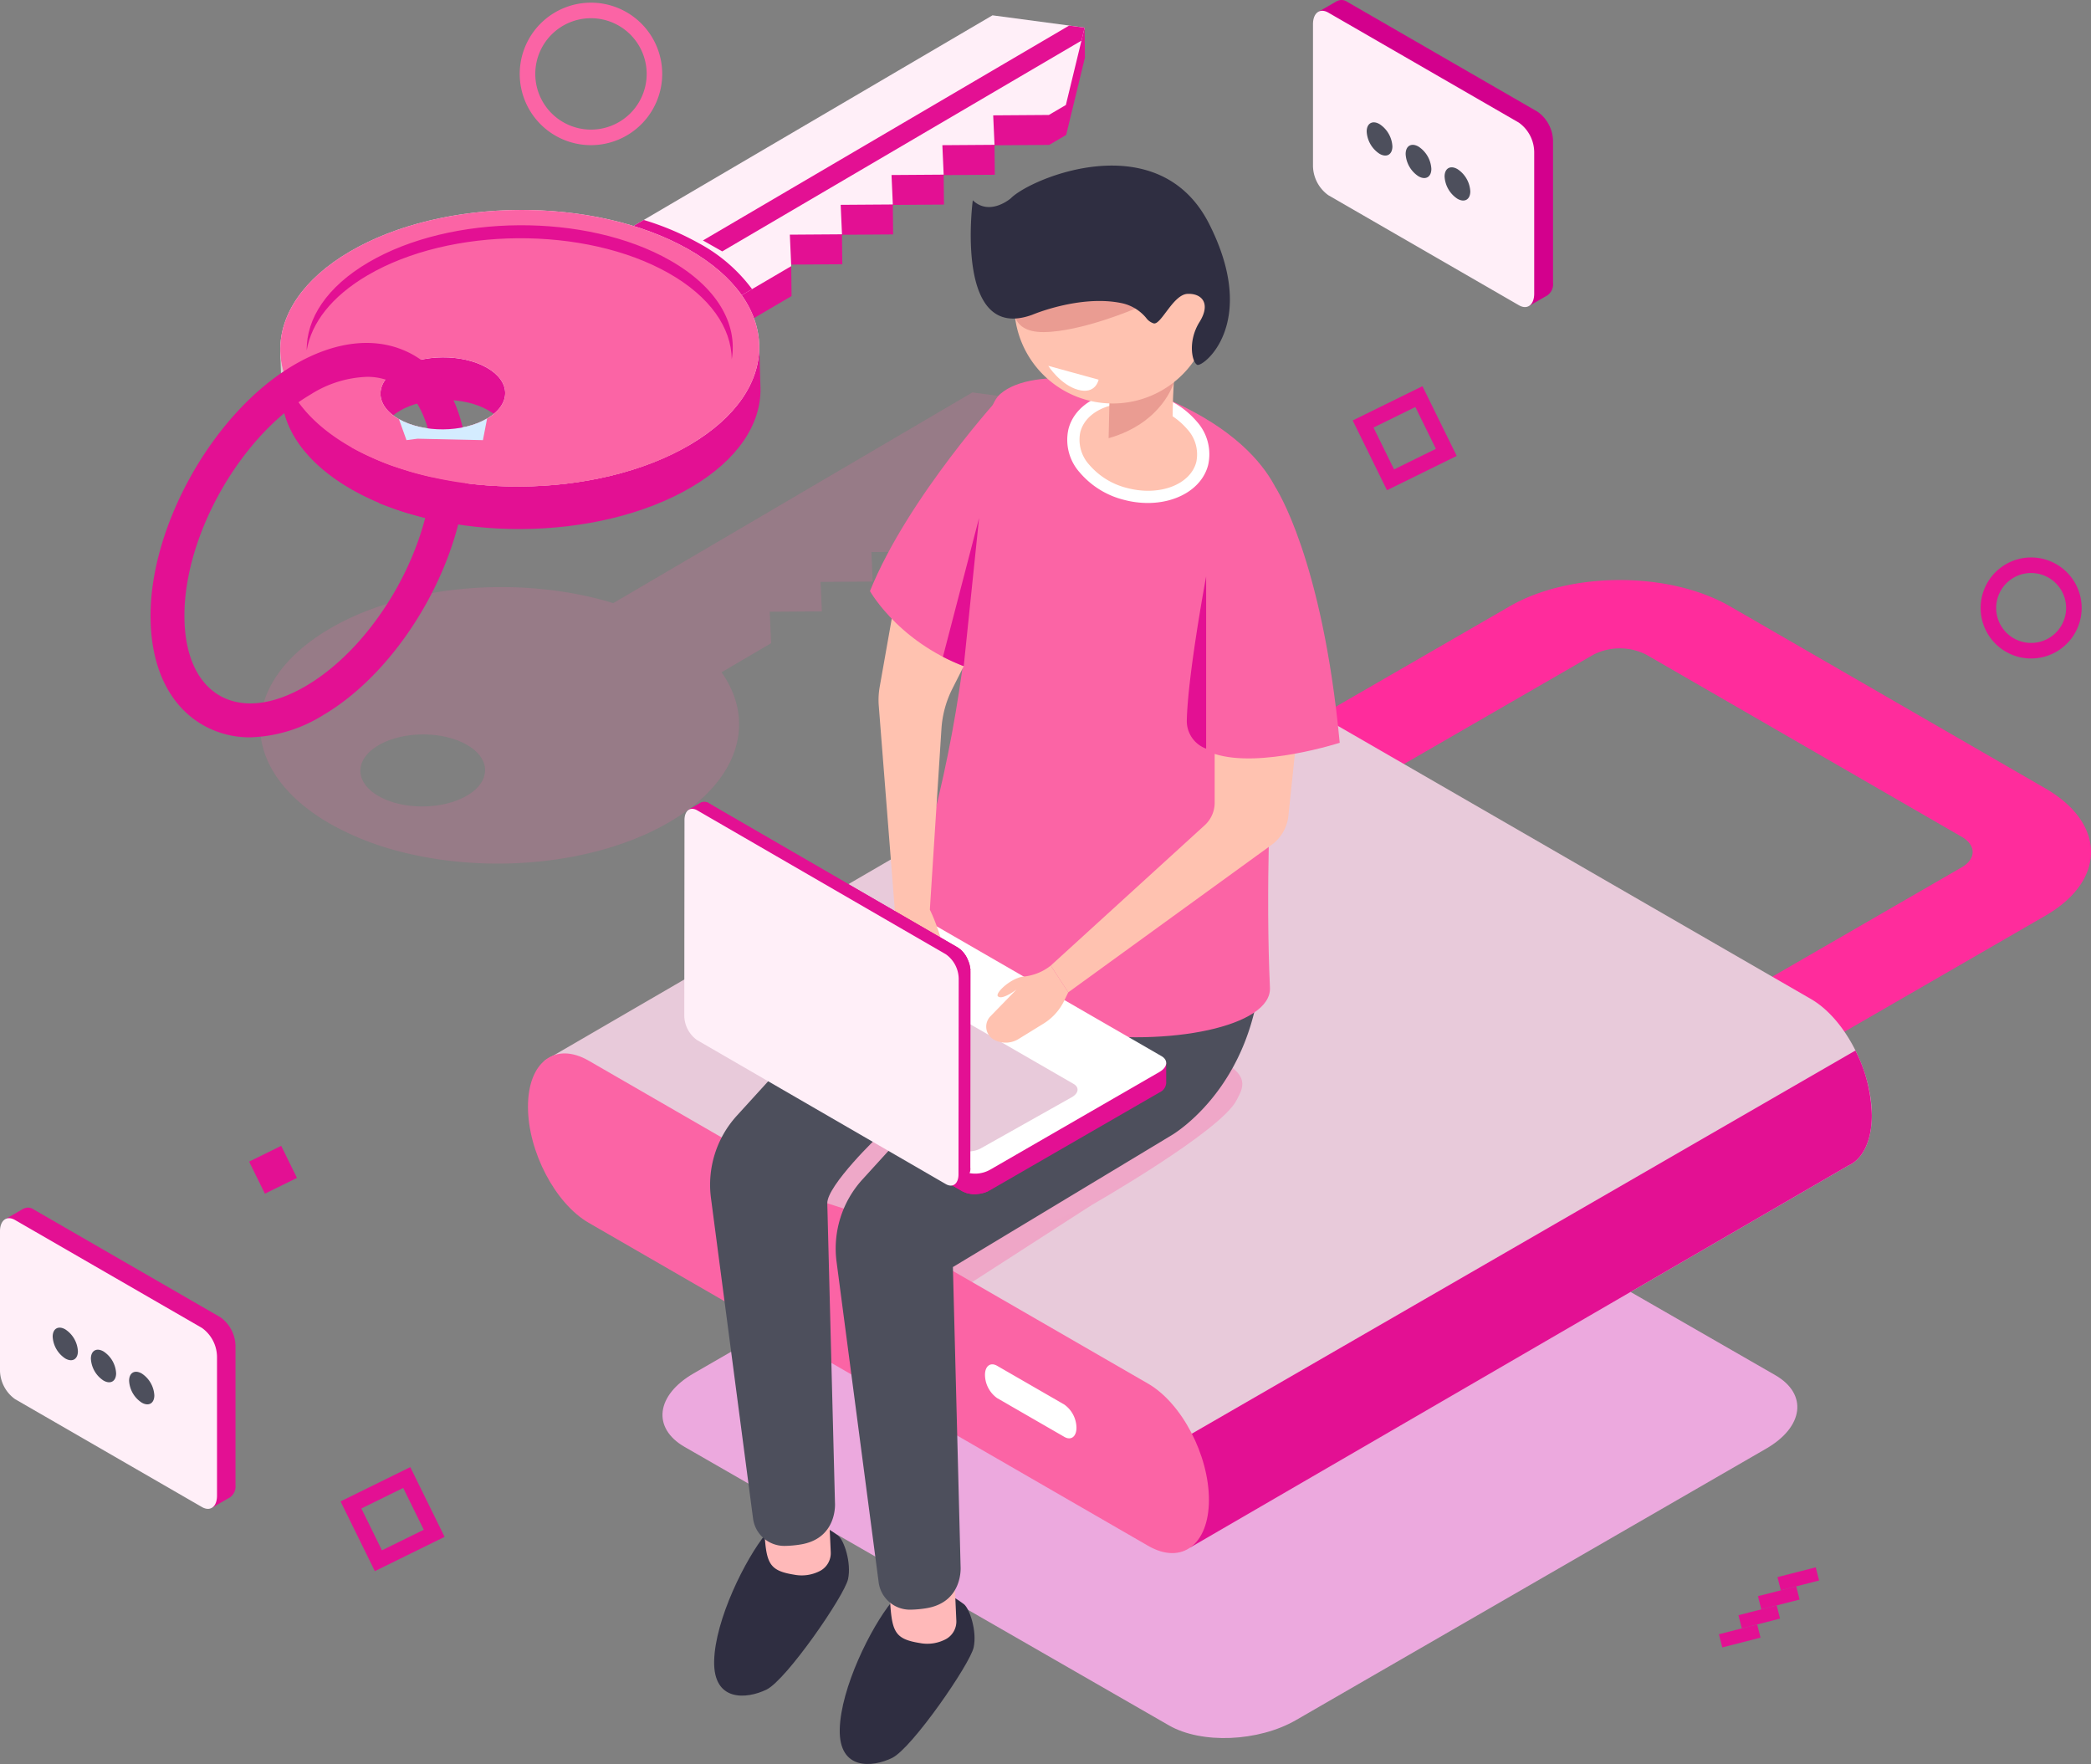 <svg xmlns="http://www.w3.org/2000/svg" width="415.796" height="350.762" viewBox="0 0 415.796 350.762">
  <rect x="0" y="0" width="415.796" height="350.762" fill="#808080" stroke="none"/>
  <g id="Group_4132" data-name="Group 4132" transform="translate(18809.793 14844.762)">
    <g id="Group_4092" data-name="Group 4092" transform="translate(-18467.988 -14533.105)">
      <rect id="Rectangle_2646" data-name="Rectangle 2646" width="2.704" height="7.855" transform="matrix(0.248, 0.969, -0.969, 0.248, 19.254, 0)" fill="#e31093"/>
      <rect id="Rectangle_2647" data-name="Rectangle 2647" width="2.704" height="7.855" transform="translate(15.372 3.787) rotate(75.627)" fill="#e31093"/>
      <rect id="Rectangle_2648" data-name="Rectangle 2648" width="2.704" height="7.855" transform="translate(11.491 7.573) rotate(75.627)" fill="#e31093"/>
      <rect id="Rectangle_2649" data-name="Rectangle 2649" width="2.704" height="7.855" transform="translate(7.609 11.359) rotate(75.624)" fill="#e31093"/>
    </g>
    <g id="Group_4120" data-name="Group 4120" transform="translate(-18779.857 -14841.712)">
      <path id="Path_16235" data-name="Path 16235" d="M442.669,137.13l-71.414,41.9c-18.106-5.556-41.175-3.839-56.4,5.093-18.521,10.866-18.4,28.275.272,38.882a56.977,56.977,0,0,0,14.049,5.51,74.941,74.941,0,0,0,11.165,1.926c14.853,1.445,30.7-1.2,42.132-7.907,13.841-8.121,17.266-19.893,10.322-29.752L402.652,187l-.279-6.256,10.37-.072-.262-5.858,10.372-.072-.262-5.86,10.372-.072-.262-5.858,10.37-.072-.261-5.86,11.072-.078,3.378-1.981,3.728-15.383ZM342.173,217.3c-4.822,2.829-12.672,2.884-17.532.123s-4.893-7.294-.071-10.122,12.672-2.884,17.532-.123S346.994,214.474,342.173,217.3Z" transform="translate(-279.247 -62.15)" fill="#fb64a5" opacity="0.19"/>
      <path id="Path_16236" data-name="Path 16236" d="M458.191,361.7l-96.314-55.377c-6.485-3.744-5.671-10.284,1.817-14.606l93.479-53.97c7.488-4.324,18.815-4.793,25.3-1.049l96.314,55.377c6.485,3.744,5.671,10.282-1.815,14.606l-93.48,53.97C476,364.978,464.675,365.447,458.191,361.7Z" transform="translate(-255.701 -21.674)" fill="#eca9de"/>
      <g id="Group_4095" data-name="Group 4095" transform="translate(75.049 112.288)">
        <g id="Group_4093" data-name="Group 4093" transform="translate(133.818)">
          <path id="Path_16237" data-name="Path 16237" d="M539.594,265.645l-16.652-9.614,61.394-35.446c2.9-1.675,2.9-4.4,0-6.072L521.617,178.3a11.635,11.635,0,0,0-10.518,0L449.7,213.748l-16.651-9.614,61.394-35.446c12.081-6.975,31.739-6.975,43.819,0L600.987,204.9c12.081,6.975,12.081,18.324,0,25.3Z" transform="translate(-433.054 -163.458)" fill="#ff2c9c"/>
        </g>
        <g id="Group_4094" data-name="Group 4094" transform="translate(0 17.656)">
          <path id="Path_16238" data-name="Path 16238" d="M604.892,264.681c0-8.9-5.412-19.243-12.089-23.1L481.569,177.361c-2.99-1.726-5.722-1.848-7.832-.669l-.006,0L340.918,253.866l128.434,96.779L600.2,274.7a6.06,6.06,0,0,0,1.156-.67h0C603.54,272.374,604.892,269.128,604.892,264.681Z" transform="translate(-337.666 -175.917)" fill="#e8cada"/>
          <path id="Path_16239" data-name="Path 16239" d="M436.516,328.305l130.846-75.944a6.06,6.06,0,0,0,1.156-.67h0c2.184-1.655,3.536-4.9,3.536-9.349a29.657,29.657,0,0,0-3.258-12.864L419.644,315.591Z" transform="translate(-304.829 -153.577)" fill="#e31093"/>
          <path id="Path_16240" data-name="Path 16240" d="M461.946,327.792,350.711,263.571c-6.676-3.855-12.088-14.2-12.088-23.1h0c0-8.9,5.412-12.993,12.088-9.139l111.235,64.221c6.676,3.854,12.088,14.2,12.088,23.1h0C474.033,327.556,468.622,331.647,461.946,327.792Z" transform="translate(-338.623 -153.407)" fill="#fb64a5"/>
        </g>
        <path id="Path_16241" data-name="Path 16241" d="M418.537,287.938l-13.373-7.715a5.77,5.77,0,0,1-2.411-4.6h0c0-1.774,1.08-2.589,2.411-1.821l13.373,7.715a5.771,5.771,0,0,1,2.409,4.6h0C420.946,287.891,419.867,288.706,418.537,287.938Z" transform="translate(-311.875 -117.556)" fill="#fff"/>
      </g>
      <g id="Group_4119" data-name="Group 4119">
        <g id="Group_4118" data-name="Group 4118">
          <path id="Path_16242" data-name="Path 16242" d="M343.029,140.02,365.882,153,389.2,139.32l-.062-5.952-.2.117-.019-.42,10.371-.072-.061-5.86,10.17-.071-.061-5.86,10.17-.071-.061-5.86,10.17-.071-.061-5.86,10.872-.076,3.378-1.982L447.538,91.9l-.062-5.952-1.8,5.7-16.458-2.2Z" transform="translate(-261.736 -83.499)" fill="#e31093"/>
          <g id="Group_4117" data-name="Group 4117">
            <g id="Group_4116" data-name="Group 4116">
              <g id="Group_4111" data-name="Group 4111" transform="translate(25.797)">
                <g id="Group_4097" data-name="Group 4097" transform="translate(55.433)">
                  <g id="Group_4096" data-name="Group 4096">
                    <path id="Path_16243" data-name="Path 16243" d="M365.839,147.77l23.319-13.682-.279-6.255,10.371-.073-.262-5.858,10.371-.073-.262-5.859,10.371-.073-.262-5.859,10.371-.073-.262-5.859,11.073-.078,3.378-1.982,3.728-15.383-18.319-2.447-86.19,50.57Z" transform="translate(-342.985 -84.219)" fill="#ffeff8"/>
                  </g>
                </g>
                <g id="Group_4099" data-name="Group 4099" transform="translate(55.433 40.688)">
                  <g id="Group_4098" data-name="Group 4098">
                    <path id="Path_16244" data-name="Path 16244" d="M381.368,126.684a32.132,32.132,0,0,0-10.593-9.132,54.671,54.671,0,0,0-10.947-4.621l-16.844,9.881,22.854,12.982Z" transform="translate(-342.985 -112.931)" fill="#e31093"/>
                  </g>
                </g>
                <g id="Group_4101" data-name="Group 4101" transform="translate(84.045 2.036)">
                  <g id="Group_4100" data-name="Group 4100">
                    <path id="Path_16245" data-name="Path 16245" d="M438.448,88.648l.626-2.582L436,85.656l-72.824,42.727,3.835,2.178Z" transform="translate(-363.176 -85.656)" fill="#e31093"/>
                  </g>
                </g>
                <g id="Group_4103" data-name="Group 4103" transform="translate(0.006 66.836)">
                  <g id="Group_4102" data-name="Group 4102">
                    <path id="Path_16246" data-name="Path 16246" d="M304.123,139.843l-.252-8.46,2.708,5.714Z" transform="translate(-303.872 -131.383)" fill="#d3d0cf"/>
                  </g>
                </g>
                <path id="Path_16247" data-name="Path 16247" d="M318.131,164.669c18.672,10.607,48.823,10.4,67.345-.47,9.286-5.449,13.883-12.541,13.808-19.6v0l-.259-8.965-1.522,1.7c-2.148-4.419-6.242-8.579-12.3-12.021-18.673-10.607-48.823-10.4-67.345.47S299.458,154.063,318.131,164.669ZM345.1,148.844c4.861,2.762,4.893,7.294.071,10.122s-12.672,2.884-17.532.123-4.893-7.294-.071-10.122S340.242,146.082,345.1,148.844Z" transform="translate(-303.793 -70.338)" fill="#e31093"/>
                <g id="Group_4105" data-name="Group 4105" transform="translate(0 38.703)">
                  <g id="Group_4104" data-name="Group 4104">
                    <path id="Path_16248" data-name="Path 16248" d="M317.951,158.7c18.673,10.607,48.825,10.4,67.346-.47s18.4-28.275-.273-38.882-48.823-10.4-67.345.472S299.28,148.095,317.951,158.7Zm26.973-15.825c4.861,2.76,4.893,7.292.071,10.122s-12.672,2.884-17.532.122-4.893-7.292-.071-10.122S340.064,140.115,344.924,142.877Z" transform="translate(-303.867 -111.531)" fill="#f2f2f2"/>
                  </g>
                </g>
                <path id="Path_16249" data-name="Path 16249" d="M339.526,155.677a19.122,19.122,0,0,1-11.887-1.756c-3.486-1.981-4.474-4.869-2.984-7.39l-8.459-6.707s-4.421-4.988-8.8-9.934c-6.811,9.955-3.225,21.682,10.732,29.61,6.157,3.5,13.056,5.484,20.881,6.636Z" transform="translate(-303.791 -65.17)" fill="#e31093"/>
                <g id="Group_4107" data-name="Group 4107" transform="translate(0 38.703)">
                  <g id="Group_4106" data-name="Group 4106">
                    <path id="Path_16250" data-name="Path 16250" d="M317.951,158.7A56.866,56.866,0,0,0,332,164.212a74.759,74.759,0,0,0,11.165,1.927c14.853,1.445,30.7-1.2,42.132-7.907,18.521-10.868,18.4-28.275-.273-38.882s-48.823-10.4-67.345.472S299.28,148.095,317.951,158.7Zm26.973-15.825c4.861,2.76,4.893,7.292.071,10.122s-12.672,2.884-17.532.122-4.893-7.292-.071-10.122S340.064,140.115,344.924,142.877Z" transform="translate(-303.867 -111.531)" fill="#fb64a5"/>
                  </g>
                </g>
                <g id="Group_4110" data-name="Group 4110" transform="translate(5.261 41.736)">
                  <g id="Group_4109" data-name="Group 4109">
                    <g id="Group_4108" data-name="Group 4108">
                      <path id="Path_16251" data-name="Path 16251" d="M307.581,138.544c.908-5.419,4.926-10.713,12.079-14.911,16.479-9.669,43.3-9.856,59.918-.419,8.256,4.691,12.427,10.875,12.521,17.1,1.183-7.064-2.922-14.342-12.323-19.682-16.613-9.438-43.44-9.249-59.918.418C311.569,125.909,307.487,132.247,307.581,138.544Z" transform="translate(-307.58 -113.67)" fill="#e31093"/>
                    </g>
                  </g>
                </g>
              </g>
              <g id="Group_4115" data-name="Group 4115" transform="translate(0 65.142)">
                <g id="Group_4114" data-name="Group 4114">
                  <g id="Group_4113" data-name="Group 4113">
                    <g id="Group_4112" data-name="Group 4112">
                      <path id="Path_16252" data-name="Path 16252" d="M305.489,208.613a18.682,18.682,0,0,1-9.343-2.41c-6.692-3.8-10.416-11.427-10.482-21.487-.132-18.347,12.639-40.829,28.467-50.117,8.671-5.089,17.131-5.8,23.823-2a18.711,18.711,0,0,1,6.927,6.927,28.841,28.841,0,0,1,3.556,14.562c.13,18.347-12.642,40.831-28.469,50.117A28.937,28.937,0,0,1,305.489,208.613ZM328.6,136.932a22.3,22.3,0,0,0-11.058,3.473c-13.978,8.2-25.258,28.057-25.142,44.264.051,7.552,2.564,13.119,7.074,15.679s10.577,1.871,17.09-1.95c13.98-8.2,25.258-28.057,25.145-44.264a22.584,22.584,0,0,0-2.63-11.2h0a11.7,11.7,0,0,0-10.479-6Z" transform="translate(-285.663 -130.188)" fill="#e31093"/>
                    </g>
                  </g>
                </g>
              </g>
            </g>
          </g>
        </g>
        <path id="Path_16253" data-name="Path 16253" d="M322.848,147.4l13.294,3.258,1.909-9.864c-4.821,2.828-12.672,2.884-17.532.122Z" transform="translate(-271.126 -60.622)" fill="#d4ecff"/>
        <path id="Path_16254" data-name="Path 16254" d="M313.806,145.314a56.866,56.866,0,0,0,14.049,5.51,74.759,74.759,0,0,0,11.165,1.927c14.853,1.445,30.7-1.2,42.132-7.907l-54.137-1.216Z" transform="translate(-273.925 -59.44)" fill="#fb64a5"/>
        <path id="Path_16255" data-name="Path 16255" d="M331.383,150.533a78.607,78.607,0,0,1-11.758-3.03v8.307a64.487,64.487,0,0,0,11.615,2.977C343.635,160.424,331.383,150.533,331.383,150.533Z" transform="translate(-271.498 -57.824)" fill="#e31093"/>
      </g>
      <path id="Path_16256" data-name="Path 16256" d="M324.9,149.213a55.147,55.147,0,0,1-7.658-2.826c-7.241-3.39,1.919,9.169,1.919,9.169s2.467.983,5.739,1.987Z" transform="translate(-273.652 -58.531)" fill="#e31093"/>
    </g>
    <path id="Path_16257" data-name="Path 16257" d="M428.036,251.252l-23.687,15.276-11.53-1.872,28.164-13.615Z" transform="translate(-19020.828 -14856.35)" fill="#fb64a5" opacity="0.35"/>
    <g id="Group_4125" data-name="Group 4125" transform="translate(-18673.727 -14811.835)">
      <g id="Group_4122" data-name="Group 4122" transform="translate(5.138)">
        <path id="Path_16258" data-name="Path 16258" d="M403.754,305.951s-6.822-3.441-11.012,1.682-10.18,17.219-10.366,25.392,6.468,7.62,10.423,5.685,15.507-18.691,16.207-21.975-.825-7.725-1.937-8.593S403.754,305.951,403.754,305.951Z" transform="translate(-356.596 -22.083)" fill="#2f2e41"/>
        <path id="Path_16259" data-name="Path 16259" d="M402.314,304.938l.316,7.068a4.009,4.009,0,0,1-2,3.677,7.861,7.861,0,0,1-5.263.818c-5.14-.826-5.6-2.294-5.966-9.361S402.314,304.938,402.314,304.938Z" transform="translate(-353.666 -22.715)" fill="#ffb9b9"/>
        <g id="Group_4121" data-name="Group 4121" transform="translate(0 125.409)">
          <path id="Path_16260" data-name="Path 16260" d="M386.13,296.36s-6.822-3.441-11.012,1.682-10.18,17.218-10.366,25.39,6.468,7.621,10.423,5.687,15.507-18.691,16.207-21.976-.825-7.723-1.937-8.592S386.13,296.36,386.13,296.36Z" transform="translate(-363.947 -151.493)" fill="#2f2e41"/>
          <path id="Path_16261" data-name="Path 16261" d="M384.69,295.347l.316,7.068a4.01,4.01,0,0,1-2,3.677,7.87,7.87,0,0,1-5.263.818c-5.14-.826-5.6-2.294-5.966-9.361S384.69,295.347,384.69,295.347Z" transform="translate(-361.017 -152.124)" fill="#ffb9b9"/>
          <path id="Path_16262" data-name="Path 16262" d="M448.736,207.246c-2.019-32.857-35.583,4.834-35.583,4.834L390.181,234.6,369.494,257.32a20.389,20.389,0,0,0-5.138,16.38l8.368,63.718A6.262,6.262,0,0,0,379,342.86a21.138,21.138,0,0,0,3.1-.271c7.465-1.163,6.914-8.26,6.914-8.26l-1.529-59.6,43.442-26.188S450.755,240.1,448.736,207.246Z" transform="translate(-364.183 -193.799)" fill="#4d4f5c"/>
        </g>
        <path id="Path_16263" data-name="Path 16263" d="M397.229,243.632l-6.181-2.27c-.145,0-10.509,10.025-10.418,13.533l4.651,1.492,11.677-11.335Z" transform="translate(-357.323 -48.552)" fill="#eea8c8"/>
        <path id="Path_16264" data-name="Path 16264" d="M420.6,259.881S446.42,245.14,449.51,238.96c1.21-2.42,3.091-4.95-4.443-8.607L410.638,254.9l1.492,8.45Z" transform="translate(-344.806 -53.143)" fill="#efa7c8"/>
        <path id="Path_16265" data-name="Path 16265" d="M466.36,216.192c-2.153-32.848-35.583,4.835-35.583,4.835l-22.971,22.516-20.687,22.723a20.392,20.392,0,0,0-5.138,16.38l8.369,63.72a6.261,6.261,0,0,0,6.279,5.442,21.34,21.34,0,0,0,3.1-.271c7.465-1.163,6.914-8.262,6.914-8.262l-1.529-59.595,43.443-26.188S468.328,246.224,466.36,216.192Z" transform="translate(-356.832 -64.657)" fill="#4d4f5c"/>
        <path id="Path_16266" data-name="Path 16266" d="M441.91,138.77c25.447,10.549,24.937,25.591,24.937,25.591s-4.985,55.145-3.283,91.972c.711,15.4-81.8,16.572-69.493-24.5,14.508-48.429,9.069-87.636,15.862-93.548S435.328,136.041,441.91,138.77Z" transform="translate(-352.238 -92.867)" fill="#fb64a5"/>
        <path id="Path_16267" data-name="Path 16267" d="M440.787,150.986c-1.331,5.167-8.1,7.89-15.119,6.082s-11.63-7.462-10.3-12.629,8.1-7.889,15.119-6.081S442.117,145.821,440.787,150.986Z" transform="translate(-342.929 -91.747)" fill="#ffc2b0"/>
        <path id="Path_16268" data-name="Path 16268" d="M430.323,159.194a18.464,18.464,0,0,1-4.6-.591,16.937,16.937,0,0,1-8.922-5.464,9.719,9.719,0,0,1-2.253-8.646c1.494-5.809,8.943-8.932,16.6-6.957A16.94,16.94,0,0,1,440.07,143a9.718,9.718,0,0,1,2.253,8.644C441.133,156.273,436.165,159.194,430.323,159.194Zm-3.83-19.825c-4.726,0-8.678,2.2-9.588,5.731a7.364,7.364,0,0,0,1.784,6.5,14.491,14.491,0,0,0,7.641,4.645c6.359,1.632,12.476-.7,13.638-5.205a7.364,7.364,0,0,0-1.784-6.5,14.479,14.479,0,0,0-7.641-4.647A16.317,16.317,0,0,0,426.493,139.369Z" transform="translate(-343.288 -92.104)" fill="#fff"/>
        <path id="Path_16269" data-name="Path 16269" d="M420.326,138.377s.221,1.02-.22,9.084c-.139,2.535,8.738,4.9,11.032,2.609s1.376-4.681,1.927-13.308S420.326,138.377,420.326,138.377Z" transform="translate(-340.858 -93.621)" fill="#ffc2b0"/>
        <path id="Path_16270" data-name="Path 16270" d="M433.066,135.744s-2.187,8-12.961,11.068l.163-7.271Z" transform="translate(-340.858 -92.604)" fill="#ea9c92"/>
        <path id="Path_16271" data-name="Path 16271" d="M445.416,125.725a19.587,19.587,0,1,1-23.867-14.06A19.588,19.588,0,0,1,445.416,125.725Z" transform="translate(-346.382 -102.91)" fill="#ffc2b0"/>
        <path id="Path_16272" data-name="Path 16272" d="M430.991,126.762s-10.784,4.62-18.251,4.672-5.821-6.2-5.821-6.2l22.166-3.2Z" transform="translate(-346.422 -98.324)" fill="#ea9c92"/>
        <path id="Path_16273" data-name="Path 16273" d="M413.02,134.956s9.394-3.988,17.636-2.325a8.633,8.633,0,0,1,4.98,2.96,2.941,2.941,0,0,0,1.508,1.09c1.461.332,3.853-5.732,6.694-5.87s4.736,1.872,2.406,5.6-1.542,7.9-.469,8.5,12.438-8.107,2.412-27.969-35.5-9.164-39.458-5.138c0,0-4.173,3.635-7.566.4C401.163,112.2,397.358,140.7,413.02,134.956Z" transform="translate(-348.928 -105.302)" fill="#2f2e41"/>
        <path id="Path_16274" data-name="Path 16274" d="M444.578,186.68v14.9a6.074,6.074,0,0,1-1.981,4.487l-30.611,27.907,3.478,5.32,40.424-29.318a8.215,8.215,0,0,0,3.349-5.792l2.732-25.987Z" transform="translate(-344.244 -74.897)" fill="#ffc2b0"/>
        <path id="Path_16275" data-name="Path 16275" d="M447.763,150.495s9.286,13.965,12.745,50.728c0,0-15.863,5.13-24.866,2.218S447.763,150.495,447.763,150.495Z" transform="translate(-335.309 -86.452)" fill="#fb64a5"/>
        <path id="Path_16276" data-name="Path 16276" d="M434.919,162.956s-3.636,19.457-3.842,28.6a5.836,5.836,0,0,0,3.842,5.637h0Z" transform="translate(-336.282 -81.254)" fill="#e31093"/>
      </g>
      <g id="Group_4123" data-name="Group 4123" transform="translate(4.893 147.951)">
        <path id="Path_16277" data-name="Path 16277" d="M454.95,239.075l-6.765-.893-43.673-25.214a6.073,6.073,0,0,0-5.463.225L368.1,231.054l-4.09-.54v4.073h0a1.6,1.6,0,0,0,.94,1.434L414.449,264.6a6.07,6.07,0,0,0,5.462-.227l33.7-19.451a2.205,2.205,0,0,0,1.336-1.838h0Z" transform="translate(-364.009 -208.573)" fill="#e31093"/>
        <path id="Path_16278" data-name="Path 16278" d="M422.136,220.514l-3.1-1.791H384.92l-16.818,9.7-4.09-.54v4.073h0a1.6,1.6,0,0,0,.94,1.434l49.495,28.576a5.112,5.112,0,0,0,2.819.527Z" transform="translate(-364.009 -205.945)" fill="#e31093"/>
        <path id="Path_16279" data-name="Path 16279" d="M365.827,225.428l-1.815-.24v4.073h0a1.6,1.6,0,0,0,.94,1.434l.873.5Z" transform="translate(-364.009 -203.248)" fill="#5793ce"/>
        <path id="Path_16280" data-name="Path 16280" d="M399.955,251.527a6.344,6.344,0,0,0,4.642-.288v-6.93h-4.642Z" transform="translate(-349.018 -195.273)" fill="#e31093"/>
        <path id="Path_16281" data-name="Path 16281" d="M414.45,261.66l-49.495-28.576c-1.4-.809-1.224-2.221.393-3.154l33.7-19.451a6.073,6.073,0,0,1,5.463-.227l49.495,28.576c1.4.809,1.224,2.221-.393,3.154l-33.7,19.451A6.07,6.07,0,0,1,414.45,261.66Z" transform="translate(-364.01 -209.706)" fill="#fff"/>
        <path id="Path_16282" data-name="Path 16282" d="M411.357,254.254,370.2,230.494c-1.165-.672-1.019-1.845.326-2.622l18.059-10.156a5.048,5.048,0,0,1,4.542-.187l41.155,23.759c1.163.673,1.018,1.846-.327,2.623L415.9,254.066A5.044,5.044,0,0,1,411.357,254.254Z" transform="translate(-361.755 -206.633)" fill="#e8cada"/>
      </g>
      <path id="Path_16283" data-name="Path 16283" d="M390.32,210.094l-.513,3.415a25.249,25.249,0,0,0,.224,8.756l.609,3.01a4.231,4.231,0,0,0,3.391,3.324h0a2.335,2.335,0,0,0,2.738-2.038l.816-7.3s1.868,2.449,2.77,2.449-1.009-7.312-3.05-11.45S390.32,210.094,390.32,210.094Z" transform="translate(-348.473 -62.309)" fill="#ffc2b0"/>
      <path id="Path_16284" data-name="Path 16284" d="M407.811,174.321,402.5,184.833a20.6,20.6,0,0,0-2.172,7.978l-2.307,35.952-6.986-.166-3.171-40.374a14.841,14.841,0,0,1,.18-3.733l3.623-20.474Z" transform="translate(-349.187 -80.812)" fill="#ffc2b0"/>
      <g id="Group_4124" data-name="Group 4124" transform="translate(0 126.543)">
        <path id="Path_16285" data-name="Path 16285" d="M413.959,270.7l-4.151-5.418L366.167,240.02a6.071,6.071,0,0,1-2.528-4.848l.037-35.729-2.508-3.276,2.357-1.366,0,0a1.591,1.591,0,0,1,1.712.1L414.7,223.539a6.069,6.069,0,0,1,2.528,4.846l-.041,38.912a2.2,2.2,0,0,1-.925,2.075h0Z" transform="translate(-360.303 -194.599)" fill="#e31093"/>
        <path id="Path_16286" data-name="Path 16286" d="M383.778,250.216l-3.1-1.8-17.019-29.562.017-19.416-2.508-3.276,2.357-1.366,0,0a1.591,1.591,0,0,1,1.712.1L414.7,223.539a5.123,5.123,0,0,1,1.863,2.179Z" transform="translate(-360.303 -194.599)" fill="#e31093"/>
        <path id="Path_16287" data-name="Path 16287" d="M362.279,197.62l-1.112-1.454,2.357-1.366,0,0a1.591,1.591,0,0,1,1.712.1l.872.5Z" transform="translate(-360.303 -194.599)" fill="#e31093"/>
        <path id="Path_16288" data-name="Path 16288" d="M400.755,215.244a6.339,6.339,0,0,1,2.066,4.166l-4.834,2.79-2.316-4.022Z" transform="translate(-345.911 -185.988)" fill="#e31093"/>
        <path id="Path_16289" data-name="Path 16289" d="M412.6,224.5l-49.458-28.635c-1.4-.811-2.537.047-2.538,1.913l-.043,38.912a6.076,6.076,0,0,0,2.53,4.848l49.459,28.635c1.4.811,2.535-.047,2.538-1.913l.041-38.912A6.069,6.069,0,0,0,412.6,224.5Z" transform="translate(-360.557 -194.198)" fill="#ffeff8"/>
      </g>
      <path id="Path_16290" data-name="Path 16290" d="M419.24,222.877l-.792,1.641a10.992,10.992,0,0,1-4.134,4.583l-4.913,3.028a4.892,4.892,0,0,1-5.015.116l-.167-.1a2.957,2.957,0,0,1-.418-4.542l5.134-5.277s-2.884,2.209-3.693,1.319c-.592-.652,2.8-3.835,5.4-3.938a10.274,10.274,0,0,0,5.12-2.15Z" transform="translate(-342.883 -58.48)" fill="#ffc2b0"/>
      <path id="Path_16291" data-name="Path 16291" d="M413.028,137.295s-18.82,20.478-26.412,39.265c0,0,6.435,11.595,22.189,16.144S413.028,137.295,413.028,137.295Z" transform="translate(-349.688 -91.957)" fill="#fb64a5"/>
      <path id="Path_16292" data-name="Path 16292" d="M400.991,184.211l3.051-29.467-7.187,27.608A40.876,40.876,0,0,0,400.991,184.211Z" transform="translate(-345.418 -84.679)" fill="#e31093"/>
      <path id="Path_16293" data-name="Path 16293" d="M416.691,134.788l-5.058-1.389s2.415,3.8,5.939,4.766,4.073-2.015,4.073-2.015Z" transform="translate(-339.253 -93.582)" fill="#fff"/>
    </g>
    <path id="Path_16294" data-name="Path 16294" d="M351.637,110.773A14.166,14.166,0,1,1,365.8,96.608,14.182,14.182,0,0,1,351.637,110.773Zm0-25.24A11.074,11.074,0,1,0,362.71,96.608,11.086,11.086,0,0,0,351.637,85.533Z" transform="translate(-19043.912 -14926.672)" fill="#fb64a5"/>
    <path id="Path_16295" data-name="Path 16295" d="M552.511,180.379a10.045,10.045,0,1,1,10.044-10.044A10.058,10.058,0,0,1,552.511,180.379Zm0-17a6.953,6.953,0,1,0,6.952,6.954A6.961,6.961,0,0,0,552.511,163.381Z" transform="translate(-18958.41 -14894.202)" fill="#e31093"/>
    <path id="Path_16296" data-name="Path 16296" d="M319.146,308.615l-6.819-13.866,13.866-6.818,6.819,13.866Zm-2.681-12.458,4.09,8.321,8.32-4.09-4.09-8.32Z" transform="translate(-19054.4 -14840.963)" fill="#e31093"/>
    <path id="Path_16297" data-name="Path 16297" d="M461.172,156.942l-6.818-13.869,13.866-6.818,6.818,13.868Zm-2.681-12.459,4.09,8.321,8.32-4.09-4.088-8.321Z" transform="translate(-18995.162 -14904.227)" fill="#e31093"/>
    <rect id="Rectangle_2650" data-name="Rectangle 2650" width="7.104" height="7.104" transform="translate(-18760.252 -14613.779) rotate(-26.18)" fill="#e31093"/>
    <g id="Group_4128" data-name="Group 4128" transform="translate(-18548.705 -14844.762)">
      <g id="Group_4126" data-name="Group 4126">
        <path id="Path_16298" data-name="Path 16298" d="M493.122,104.3l-37.89-21.876a1.938,1.938,0,0,0-1.958-.157l0-.024L449.6,84.363l2.583.944V112.9a7.3,7.3,0,0,0,3.048,5.826l36.217,20.909v3.238l3.713-2.138-.02-.007a2.7,2.7,0,0,0,1.03-2.43V110.123A7.3,7.3,0,0,0,493.122,104.3Z" transform="translate(-448.439 -82.067)" fill="#d3008d"/>
        <path id="Path_16299" data-name="Path 16299" d="M489.721,142.128l-37.89-21.877a7.3,7.3,0,0,1-3.05-5.824V86.252c0-2.245,1.366-3.278,3.05-2.306l37.89,21.877a7.3,7.3,0,0,1,3.05,5.824v28.175C492.77,142.069,491.4,143.1,489.721,142.128Z" transform="translate(-448.781 -81.435)" fill="#ffeff8"/>
      </g>
      <g id="Group_4127" data-name="Group 4127" transform="translate(10.678 24.33)">
        <path id="Path_16300" data-name="Path 16300" d="M461.43,104.013c0,1.63-1.145,2.291-2.558,1.475a5.651,5.651,0,0,1-2.556-4.427c0-1.631,1.145-2.291,2.556-1.477A5.649,5.649,0,0,1,461.43,104.013Z" transform="translate(-456.316 -99.236)" fill="#4d4f5c"/>
        <path id="Path_16301" data-name="Path 16301" d="M466.895,107.168c0,1.631-1.145,2.291-2.556,1.477a5.65,5.65,0,0,1-2.556-4.428c0-1.63,1.144-2.291,2.556-1.477A5.655,5.655,0,0,1,466.895,107.168Z" transform="translate(-454.036 -97.92)" fill="#4d4f5c"/>
        <path id="Path_16302" data-name="Path 16302" d="M472.36,110.324c0,1.63-1.144,2.29-2.556,1.475a5.651,5.651,0,0,1-2.556-4.428c0-1.63,1.145-2.29,2.556-1.475A5.647,5.647,0,0,1,472.36,110.324Z" transform="translate(-451.757 -96.603)" fill="#4d4f5c"/>
      </g>
    </g>
    <g id="Group_4131" data-name="Group 4131" transform="translate(-18809.793 -14604.633)">
      <g id="Group_4129" data-name="Group 4129">
        <path id="Path_16303" data-name="Path 16303" d="M308.04,273.327l-37.172-21.46a1.9,1.9,0,0,0-1.922-.154l0-.024-3.607,2.083,2.534.925v27.071a7.16,7.16,0,0,0,2.991,5.714L306.4,307.995v3.176l3.643-2.1-.02-.007a2.651,2.651,0,0,0,1.01-2.384v-27.64A7.163,7.163,0,0,0,308.04,273.327Z" transform="translate(-264.205 -251.518)" fill="#e31093"/>
        <path id="Path_16304" data-name="Path 16304" d="M304.7,310.44l-37.172-21.462a7.161,7.161,0,0,1-2.991-5.715V255.624c0-2.2,1.339-3.215,2.991-2.262L304.7,274.825a7.161,7.161,0,0,1,2.992,5.714v27.64C307.695,310.381,306.356,311.394,304.7,310.44Z" transform="translate(-264.54 -250.898)" fill="#ffeff8"/>
      </g>
      <g id="Group_4130" data-name="Group 4130" transform="translate(10.475 23.869)">
        <path id="Path_16305" data-name="Path 16305" d="M276.948,273.049c0,1.6-1.122,2.247-2.508,1.447a5.545,5.545,0,0,1-2.508-4.343c0-1.6,1.124-2.248,2.508-1.448A5.542,5.542,0,0,1,276.948,273.049Z" transform="translate(-271.932 -268.361)" fill="#4d4f5c"/>
        <path id="Path_16306" data-name="Path 16306" d="M282.311,276.143c0,1.6-1.124,2.247-2.508,1.448a5.542,5.542,0,0,1-2.508-4.345c0-1.6,1.122-2.247,2.508-1.447A5.545,5.545,0,0,1,282.311,276.143Z" transform="translate(-269.696 -267.07)" fill="#4d4f5c"/>
        <path id="Path_16307" data-name="Path 16307" d="M287.673,279.24c0,1.6-1.124,2.247-2.508,1.447a5.539,5.539,0,0,1-2.508-4.343c0-1.6,1.122-2.248,2.508-1.448A5.548,5.548,0,0,1,287.673,279.24Z" transform="translate(-267.459 -265.779)" fill="#4d4f5c"/>
      </g>
    </g>
  </g>
</svg>
